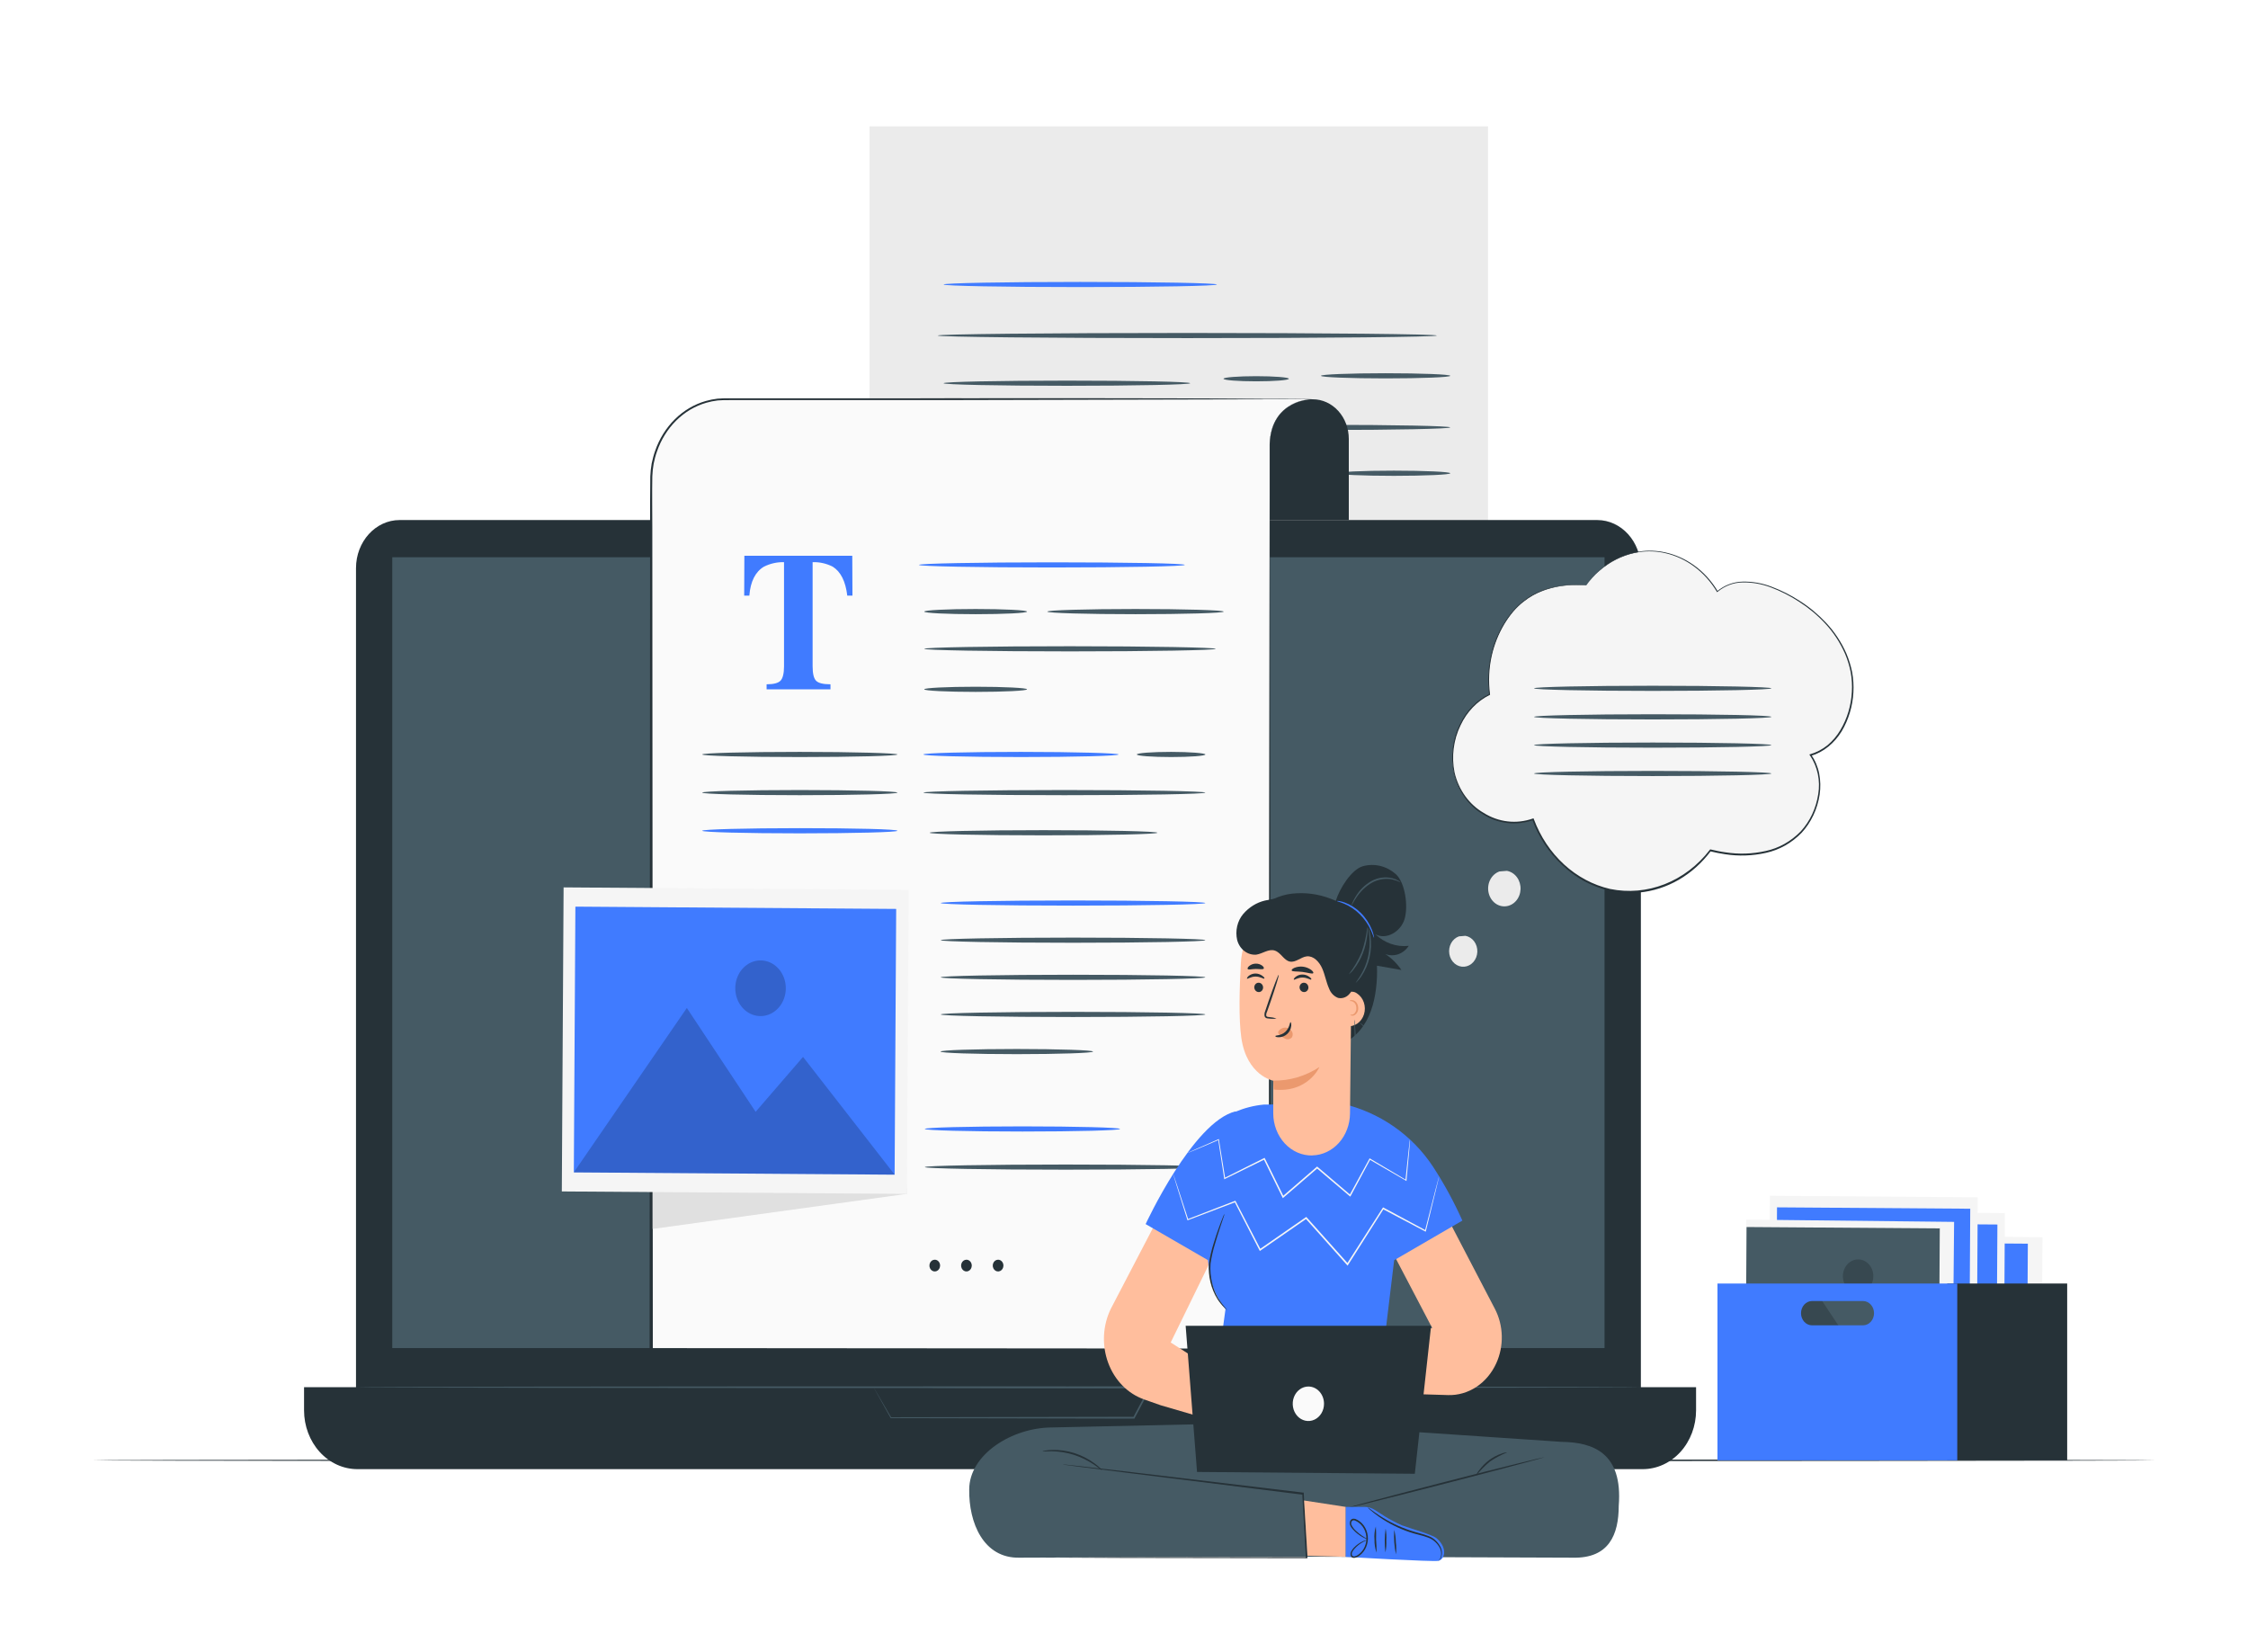 <svg width="392" height="288" viewBox="0 0 392 288" fill="none" xmlns="http://www.w3.org/2000/svg">
<path d="M375.926 254.62C375.926 254.707 295.362 254.77 196.009 254.77C96.655 254.77 16.07 254.707 16.07 254.62C16.07 254.534 96.618 254.471 196.009 254.471C295.399 254.471 375.926 254.54 375.926 254.62Z" fill="#263238"/>
<path d="M151.625 22.032H259.477V135.233C259.477 137.711 258.584 140.088 256.994 141.84C255.404 143.592 253.248 144.576 251 144.576H151.625V22.032Z" fill="#EBEBEB"/>
<path d="M250.572 58.505C250.572 58.753 231.082 58.954 207.039 58.954C182.997 58.954 163.496 58.753 163.496 58.505C163.496 58.257 182.986 58.056 207.039 58.056C231.093 58.056 250.572 58.257 250.572 58.505Z" fill="#455A64"/>
<path d="M207.552 66.817C207.552 67.064 197.924 67.266 186.044 67.266C174.164 67.266 164.531 67.064 164.531 66.817C164.531 66.569 174.164 66.367 186.044 66.367C197.924 66.367 207.552 66.557 207.552 66.817Z" fill="#455A64"/>
<path d="M224.746 66.039C224.746 66.287 222.195 66.488 219.049 66.488C215.902 66.488 213.352 66.287 213.352 66.039C213.352 65.791 215.902 65.59 219.049 65.59C222.195 65.59 224.746 65.791 224.746 66.039Z" fill="#455A64"/>
<path d="M252.898 65.526C252.898 65.774 247.849 65.976 241.619 65.976C235.389 65.976 230.34 65.774 230.34 65.526C230.34 65.279 235.389 65.077 241.619 65.077C247.849 65.077 252.898 65.279 252.898 65.526Z" fill="#455A64"/>
<path d="M203.961 74.748C203.961 75.001 194.903 75.203 183.729 75.203C172.554 75.203 163.496 75.001 163.496 74.748C163.496 74.495 172.554 74.299 183.729 74.299C194.903 74.299 203.961 74.5 203.961 74.748Z" fill="#455A64"/>
<path d="M252.896 74.523C252.896 74.771 243.007 74.973 230.808 74.973C218.609 74.973 208.715 74.771 208.715 74.523C208.715 74.276 218.604 74.074 230.808 74.074C243.012 74.074 252.896 74.27 252.896 74.523Z" fill="#455A64"/>
<path d="M252.896 82.517C252.896 82.765 248.495 82.967 243.059 82.967C237.624 82.967 233.223 82.765 233.223 82.517C233.223 82.27 237.629 82.062 243.059 82.062C248.49 82.062 252.896 82.264 252.896 82.517Z" fill="#455A64"/>
<path d="M212.204 49.605C212.204 49.853 201.531 50.055 188.37 50.055C175.209 50.055 164.531 49.853 164.531 49.605C164.531 49.358 175.204 49.156 188.37 49.156C201.536 49.156 212.204 49.358 212.204 49.605Z" fill="#407BFF"/>
<path d="M278.514 90.674H69.693C65.488 90.674 62.078 94.431 62.078 99.066V245.56C62.078 250.195 65.488 253.953 69.693 253.953H278.514C282.72 253.953 286.13 250.195 286.13 245.56V99.066C286.13 94.431 282.72 90.674 278.514 90.674Z" fill="#263238"/>
<path d="M53.02 241.874H295.756V245.906C295.756 248.625 294.776 251.233 293.031 253.156C291.287 255.079 288.92 256.159 286.453 256.159H62.323C59.856 256.159 57.489 255.079 55.745 253.156C54 251.233 53.02 248.625 53.02 245.906V241.874Z" fill="#263238"/>
<path d="M279.795 97.16H68.402V235.049H279.795V97.16Z" fill="#455A64"/>
<path d="M152.328 241.874H153.274H156.034L166.273 241.828L200.523 241.747H200.774L200.649 241.989L199.29 244.558L197.852 247.271L197.811 247.352H197.727L155.339 247.265H155.302V247.231L153.081 243.25L152.522 242.242L152.344 241.908C152.344 241.908 152.422 242.029 152.553 242.26L153.149 243.268C153.671 244.161 154.424 245.462 155.412 247.15L155.354 247.115L197.743 247.029L197.617 247.11L199.055 244.397L200.413 241.828L200.539 242.07L166.43 241.989L156.123 241.92H153.321H152.584L152.328 241.874Z" fill="#455A64"/>
<path d="M286.124 241.874C286.124 241.961 235.948 242.024 174.106 242.024C112.265 242.024 62.078 241.961 62.078 241.874C62.078 241.788 112.223 241.725 174.106 241.725C235.99 241.725 286.124 241.794 286.124 241.874Z" fill="#455A64"/>
<path d="M228.928 69.621C230.591 69.621 232.186 70.349 233.363 71.646C234.539 72.942 235.2 74.7 235.2 76.533V90.685H216.488V77.616C216.488 76.566 216.675 75.526 217.039 74.556C217.403 73.585 217.938 72.704 218.612 71.961C219.285 71.219 220.085 70.63 220.966 70.228C221.846 69.827 222.79 69.62 223.743 69.621H228.928Z" fill="#263238"/>
<path d="M228.929 69.621C228.929 69.707 211.273 69.754 189.494 69.736C167.714 69.719 150.059 69.627 150.059 69.546C150.059 69.466 167.709 69.414 189.494 69.431C211.279 69.448 228.929 69.54 228.929 69.621Z" fill="#263238"/>
<path d="M228.783 69.605L220.974 69.547L209.638 69.622H126.356C122.96 69.622 119.703 71.109 117.301 73.755C114.9 76.402 113.551 79.991 113.551 83.734V235.377H221.408V77.357C221.727 69.622 228.783 69.605 228.783 69.605Z" fill="#FAFAFA"/>
<path d="M228.781 69.604L163.746 69.76H131.231H127.165C126.485 69.76 125.816 69.76 125.147 69.823C124.482 69.901 123.823 70.034 123.177 70.22C121.224 70.775 119.422 71.839 117.921 73.323C116.42 74.807 115.265 76.666 114.553 78.745C114.448 79.096 114.302 79.43 114.229 79.788L113.983 80.859C113.855 81.583 113.777 82.317 113.748 83.054C113.69 86.02 113.748 89.021 113.748 92.005L113.837 235.342L113.575 235.054L221.433 235.135L221.245 235.342L221.297 150.094L221.36 107.47L221.396 86.158V80.83V78.163C221.381 77.719 221.396 77.274 221.443 76.833C221.471 76.389 221.536 75.95 221.637 75.519C221.973 73.759 222.908 72.207 224.25 71.182C224.913 70.673 225.645 70.284 226.419 70.03C227.186 69.775 227.98 69.632 228.781 69.604ZM228.781 69.604C227.975 69.643 227.177 69.8 226.409 70.07C225.636 70.325 224.906 70.714 224.245 71.222C222.912 72.248 221.988 73.799 221.663 75.554C221.563 75.983 221.5 76.42 221.475 76.862C221.432 77.303 221.418 77.748 221.433 78.192V86.181L221.475 107.493L221.537 150.117L221.584 235.365V235.584H221.391L113.533 235.659H113.277V235.371L113.361 92.033C113.361 89.044 113.361 86.066 113.398 83.065C113.428 82.309 113.508 81.556 113.638 80.813L113.899 79.719C113.972 79.35 114.124 79.004 114.229 78.647C114.961 76.516 116.148 74.611 117.689 73.091C119.23 71.571 121.08 70.482 123.083 69.915C123.747 69.726 124.423 69.591 125.105 69.512C125.79 69.472 126.475 69.431 127.149 69.448H131.215H163.73L228.781 69.604Z" fill="#263238"/>
<path d="M129.801 96.906H148.617L148.648 103.853H147.744C147.451 101.368 146.608 99.686 145.214 98.807C144.115 98.249 142.912 97.978 141.702 98.018V116.162C141.702 117.435 141.901 118.276 142.303 118.691C142.706 119.105 143.542 119.313 144.817 119.313V120.188H133.679V119.313C134.897 119.313 135.712 119.1 136.109 118.679C136.507 118.259 136.716 117.423 136.716 116.162V98.018C135.506 97.986 134.305 98.256 133.203 98.807C131.709 99.711 130.862 101.388 130.669 103.853H129.77L129.801 96.906Z" fill="#407BFF"/>
<path d="M206.605 98.496C206.605 98.744 196.225 98.945 183.42 98.945C170.615 98.945 160.234 98.744 160.234 98.496C160.234 98.249 170.615 98.047 183.42 98.047C196.225 98.047 206.605 98.225 206.605 98.496Z" fill="#407BFF"/>
<path d="M179.092 106.641C179.092 106.888 175.077 107.09 170.128 107.09C165.178 107.09 161.164 106.888 161.164 106.641C161.164 106.393 165.178 106.186 170.128 106.186C175.077 106.186 179.092 106.387 179.092 106.641Z" fill="#455A64"/>
<path d="M156.493 131.547C156.493 131.795 148.873 131.996 139.47 131.996C130.067 131.996 122.441 131.795 122.441 131.547C122.441 131.299 130.062 131.098 139.47 131.098C148.878 131.098 156.493 131.328 156.493 131.547Z" fill="#455A64"/>
<path d="M195.056 131.547C195.056 131.795 187.43 131.996 178.032 131.996C168.635 131.996 161.004 131.795 161.004 131.547C161.004 131.299 168.624 131.098 178.032 131.098C187.44 131.098 195.056 131.328 195.056 131.547Z" fill="#407BFF"/>
<path d="M156.493 138.2C156.493 138.448 148.873 138.65 139.47 138.65C130.067 138.65 122.441 138.448 122.441 138.2C122.441 137.953 130.062 137.751 139.47 137.751C148.878 137.751 156.493 137.953 156.493 138.2Z" fill="#455A64"/>
<path d="M156.493 144.852C156.493 145.1 148.873 145.302 139.47 145.302C130.067 145.302 122.441 145.1 122.441 144.852C122.441 144.605 130.062 144.397 139.47 144.397C148.878 144.397 156.493 144.576 156.493 144.852Z" fill="#407BFF"/>
<path d="M179.092 120.189C179.092 120.436 175.077 120.638 170.128 120.638C165.178 120.638 161.164 120.436 161.164 120.189C161.164 119.941 165.178 119.739 170.128 119.739C175.077 119.739 179.092 119.941 179.092 120.189Z" fill="#455A64"/>
<path d="M210.192 131.547C210.192 131.795 207.516 131.996 204.218 131.996C200.92 131.996 198.238 131.795 198.238 131.547C198.238 131.299 200.914 131.098 204.218 131.098C207.521 131.098 210.192 131.328 210.192 131.547Z" fill="#455A64"/>
<path d="M213.389 106.641C213.389 106.888 206.5 107.09 198.007 107.09C189.514 107.09 182.625 106.888 182.625 106.641C182.625 106.393 189.509 106.186 198.007 106.186C206.506 106.186 213.389 106.387 213.389 106.641Z" fill="#455A64"/>
<path d="M211.999 113.127C211.999 113.375 200.62 113.576 186.581 113.576C172.543 113.576 161.164 113.375 161.164 113.127C161.164 112.879 172.543 112.678 186.581 112.678C200.62 112.678 211.999 112.897 211.999 113.127Z" fill="#455A64"/>
<path d="M210.189 138.2C210.189 138.448 199.177 138.65 185.624 138.65C172.071 138.65 161.027 138.448 161.027 138.2C161.027 137.953 172.035 137.751 185.624 137.751C199.213 137.751 210.189 137.953 210.189 138.2Z" fill="#455A64"/>
<path d="M210.192 157.455C210.192 157.703 199.859 157.904 187.116 157.904C174.374 157.904 164.035 157.703 164.035 157.455C164.035 157.207 174.368 157.006 187.116 157.006C199.864 157.006 210.192 157.207 210.192 157.455Z" fill="#407BFF"/>
<path d="M210.192 163.93C210.192 164.177 199.859 164.379 187.116 164.379C174.374 164.379 164.035 164.177 164.035 163.93C164.035 163.682 174.368 163.48 187.116 163.48C199.864 163.48 210.192 163.682 210.192 163.93Z" fill="#455A64"/>
<path d="M210.192 170.404C210.192 170.652 199.859 170.854 187.116 170.854C174.374 170.854 164.035 170.652 164.035 170.404C164.035 170.157 174.368 169.955 187.116 169.955C199.864 169.955 210.192 170.157 210.192 170.404Z" fill="#455A64"/>
<path d="M210.192 176.878C210.192 177.126 199.859 177.327 187.116 177.327C174.374 177.327 164.035 177.126 164.035 176.878C164.035 176.63 174.368 176.429 187.116 176.429C199.864 176.429 210.192 176.63 210.192 176.878Z" fill="#455A64"/>
<path d="M190.606 183.353C190.606 183.474 189.117 183.589 186.712 183.669C184.308 183.75 180.963 183.802 177.304 183.802C173.646 183.802 170.311 183.75 167.896 183.669C165.482 183.589 164.008 183.474 164.008 183.353C164.008 183.232 165.492 183.116 167.896 183.036C170.301 182.955 173.646 182.903 177.304 182.903C180.963 182.903 184.293 182.955 186.712 183.036C189.132 183.116 190.606 183.226 190.606 183.353Z" fill="#455A64"/>
<path d="M201.828 145.198C201.828 145.446 192.943 145.648 181.967 145.648C170.991 145.648 162.105 145.446 162.105 145.198C162.105 144.951 170.991 144.749 181.967 144.749C192.943 144.749 201.828 144.951 201.828 145.198Z" fill="#455A64"/>
<path d="M155.689 158.187L158.14 208.161L113.802 214.278L113.766 157.761L155.689 158.187Z" fill="#E0E0E0"/>
<path d="M98.279 154.724L97.969 207.738L158.137 208.166L158.448 155.153L98.279 154.724Z" fill="#F5F5F5"/>
<path d="M100.334 158.081L100.062 204.419L156.002 204.817L156.274 158.479L100.334 158.081Z" fill="#407BFF"/>
<g opacity="0.2">
<path d="M100.059 204.411L119.768 175.749L131.764 193.853L140.032 184.28L156.005 204.808L100.059 204.411Z" fill="black"/>
</g>
<g opacity="0.2">
<path d="M137.027 172.34C137.022 173.3 136.758 174.238 136.269 175.033C135.781 175.828 135.089 176.446 134.282 176.808C133.474 177.17 132.588 177.26 131.734 177.067C130.88 176.874 130.097 176.405 129.485 175.722C128.873 175.038 128.458 174.17 128.294 173.226C128.13 172.283 128.223 171.307 128.562 170.422C128.901 169.537 129.47 168.783 130.199 168.255C130.927 167.727 131.781 167.448 132.652 167.455C133.231 167.459 133.803 167.588 134.336 167.836C134.869 168.084 135.352 168.444 135.758 168.898C136.165 169.352 136.486 169.889 136.703 170.48C136.921 171.07 137.031 171.702 137.027 172.34Z" fill="black"/>
</g>
<path d="M163.931 220.666C163.931 220.869 163.876 221.067 163.774 221.236C163.672 221.404 163.527 221.536 163.357 221.613C163.187 221.691 163 221.711 162.819 221.671C162.639 221.632 162.473 221.534 162.343 221.391C162.213 221.248 162.124 221.065 162.088 220.866C162.052 220.667 162.071 220.461 162.141 220.274C162.212 220.086 162.331 219.926 162.484 219.813C162.637 219.701 162.817 219.641 163.001 219.641C163.123 219.64 163.244 219.666 163.358 219.717C163.471 219.768 163.574 219.844 163.66 219.939C163.747 220.035 163.815 220.148 163.862 220.273C163.908 220.397 163.932 220.531 163.931 220.666Z" fill="#263238"/>
<path d="M169.454 220.666C169.454 220.869 169.4 221.067 169.298 221.236C169.195 221.404 169.05 221.536 168.88 221.613C168.71 221.691 168.523 221.711 168.343 221.671C168.162 221.632 167.996 221.534 167.866 221.391C167.736 221.247 167.648 221.065 167.612 220.866C167.576 220.667 167.594 220.461 167.665 220.274C167.735 220.086 167.854 219.926 168.007 219.813C168.16 219.701 168.34 219.641 168.524 219.641C168.771 219.641 169.007 219.749 169.182 219.941C169.356 220.133 169.454 220.394 169.454 220.666Z" fill="#263238"/>
<path d="M174.974 220.666C174.974 220.869 174.919 221.067 174.817 221.236C174.715 221.404 174.57 221.536 174.4 221.613C174.23 221.691 174.043 221.711 173.862 221.671C173.682 221.632 173.516 221.534 173.386 221.391C173.256 221.247 173.167 221.065 173.131 220.866C173.095 220.667 173.114 220.461 173.184 220.274C173.255 220.086 173.374 219.926 173.527 219.813C173.68 219.701 173.86 219.641 174.044 219.641C174.29 219.641 174.527 219.749 174.701 219.941C174.876 220.133 174.974 220.394 174.974 220.666Z" fill="#263238"/>
<path d="M195.315 196.843C195.315 197.091 187.689 197.292 178.286 197.292C168.884 197.292 161.258 197.091 161.258 196.843C161.258 196.595 168.884 196.394 178.286 196.394C187.689 196.394 195.315 196.595 195.315 196.843Z" fill="#407BFF"/>
<path d="M210.451 203.495C210.451 203.743 199.439 203.944 185.855 203.944C172.27 203.944 161.258 203.743 161.258 203.495C161.258 203.247 172.27 203.046 185.855 203.046C199.439 203.046 210.451 203.247 210.451 203.495Z" fill="#455A64"/>
<path d="M319.93 215.325L319.641 247.259L355.882 247.658L356.172 215.725L319.93 215.325Z" fill="#F5F5F5"/>
<path d="M319.914 216.606L319.75 244.519L353.446 244.758L353.609 216.846L319.914 216.606Z" fill="#407BFF"/>
<path opacity="0.2" d="M319.742 244.506L331.612 227.243L338.84 238.147L343.821 232.381L353.438 244.748L319.742 244.506Z" fill="black"/>
<g opacity="0.2">
<path d="M342.013 225.216C342.011 225.795 341.853 226.36 341.56 226.84C341.266 227.32 340.85 227.694 340.363 227.913C339.877 228.132 339.343 228.187 338.828 228.072C338.313 227.956 337.841 227.675 337.472 227.263C337.102 226.852 336.851 226.329 336.751 225.76C336.652 225.192 336.707 224.604 336.911 224.07C337.114 223.536 337.457 223.081 337.896 222.762C338.334 222.443 338.849 222.275 339.374 222.278C340.077 222.283 340.75 222.595 341.245 223.146C341.74 223.696 342.016 224.441 342.013 225.216Z" fill="black"/>
</g>
<path d="M313.363 211.247L313.176 243.18L349.417 243.438L349.604 211.505L313.363 211.247Z" fill="#F5F5F5"/>
<path d="M314.605 213.266L314.441 241.179L348.137 241.419L348.301 213.506L314.605 213.266Z" fill="#407BFF"/>
<path opacity="0.2" d="M314.426 241.171L326.296 223.908L333.524 234.812L338.505 229.046L348.122 241.413L314.426 241.171Z" fill="black"/>
<g opacity="0.2">
<path d="M336.697 221.858C336.694 222.438 336.534 223.004 336.239 223.483C335.943 223.963 335.525 224.335 335.037 224.553C334.549 224.77 334.014 224.823 333.499 224.704C332.984 224.586 332.512 224.301 332.144 223.887C331.776 223.472 331.528 222.946 331.432 222.376C331.335 221.806 331.395 221.217 331.603 220.685C331.81 220.152 332.157 219.699 332.599 219.384C333.041 219.069 333.557 218.905 334.084 218.914C334.783 218.927 335.45 219.243 335.94 219.794C336.429 220.345 336.701 221.087 336.697 221.858Z" fill="black"/>
</g>
<path d="M308.632 208.499L308.445 240.432L344.686 240.69L344.873 208.757L308.632 208.499Z" fill="#F5F5F5"/>
<path d="M309.871 210.512L309.707 238.425L343.403 238.665L343.566 210.752L309.871 210.512Z" fill="#407BFF"/>
<path opacity="0.2" d="M309.695 238.418L321.565 221.149L328.794 232.059L333.769 226.287L343.392 238.654L309.695 238.418Z" fill="black"/>
<g opacity="0.2">
<path d="M331.963 219.099C331.959 219.679 331.8 220.245 331.504 220.725C331.209 221.204 330.791 221.577 330.303 221.794C329.815 222.011 329.279 222.064 328.764 221.946C328.249 221.827 327.778 221.542 327.41 221.128C327.042 220.713 326.794 220.188 326.697 219.617C326.601 219.047 326.66 218.459 326.868 217.926C327.076 217.393 327.423 216.94 327.865 216.625C328.306 216.31 328.823 216.147 329.349 216.156C330.049 216.168 330.716 216.484 331.205 217.035C331.695 217.586 331.967 218.328 331.963 219.099Z" fill="black"/>
</g>
<path d="M304.509 212.649L304.219 244.582L340.46 244.981L340.75 213.048L304.509 212.649Z" fill="#F5F5F5"/>
<path d="M304.558 213.944L304.395 241.856L338.09 242.096L338.254 214.184L304.558 213.944Z" fill="#455A64"/>
<path opacity="0.2" d="M304.379 241.851L316.249 224.582L323.477 235.486L328.453 229.72L338.075 242.087L304.379 241.851Z" fill="black"/>
<g opacity="0.2">
<path d="M326.666 222.532C326.663 223.112 326.503 223.677 326.208 224.157C325.912 224.637 325.494 225.009 325.006 225.227C324.518 225.444 323.983 225.497 323.467 225.378C322.952 225.26 322.481 224.975 322.113 224.56C321.745 224.146 321.497 223.62 321.4 223.05C321.304 222.48 321.363 221.891 321.571 221.358C321.779 220.826 322.126 220.373 322.568 220.058C323.009 219.743 323.526 219.579 324.052 219.588C324.753 219.597 325.422 219.912 325.911 220.464C326.401 221.016 326.673 221.76 326.666 222.532Z" fill="black"/>
</g>
<path d="M360.469 223.793H339.547V254.626H360.469V223.793Z" fill="#263238"/>
<path d="M299.488 223.793V254.62H341.302V223.793H299.488ZM324.864 231.085H315.978C315.468 231.085 314.979 230.862 314.618 230.464C314.258 230.067 314.055 229.528 314.055 228.965C314.055 228.403 314.258 227.864 314.618 227.467C314.979 227.069 315.468 226.846 315.978 226.846H324.864C325.374 226.846 325.863 227.069 326.224 227.467C326.585 227.864 326.787 228.403 326.787 228.965C326.787 229.528 326.585 230.067 326.224 230.464C325.863 230.862 325.374 231.085 324.864 231.085Z" fill="#407BFF"/>
<path d="M272.336 251.402L233.424 248.775C233.178 248.159 233.016 247.802 233.016 247.802L222.468 248.038L219.034 247.802L218.899 248.113L183.493 248.89C176.432 248.89 169.01 253.637 169.01 259.702C168.921 265.462 171.461 271.74 177.786 271.596L226.023 271.418L274.265 271.596C280.589 271.74 282.261 267.564 282.272 262.547C283.009 253.262 277.73 251.477 272.336 251.402Z" fill="#455A64"/>
<path d="M182.211 271.601H182.441H183.126L185.739 271.573L195.45 271.526L227.855 271.48L227.72 271.636C227.652 270.484 227.584 269.222 227.51 267.967C227.364 265.398 227.223 262.863 227.087 260.479L227.207 260.617L197.363 256.896L188.52 255.784L186.136 255.468L185.519 255.381C185.45 255.375 185.382 255.361 185.316 255.341H185.525L186.141 255.404L188.53 255.663L197.384 256.689L227.233 260.248H227.343V260.369C227.484 262.777 227.625 265.306 227.772 267.857C227.845 269.113 227.913 270.363 227.981 271.526V271.688H227.84L195.434 271.636L185.723 271.59H183.11H182.425L182.211 271.601Z" fill="#263238"/>
<path d="M192.159 256.349C192.127 256.39 191.636 255.958 190.795 255.387C189.686 254.644 188.495 254.063 187.251 253.659C186.004 253.268 184.716 253.059 183.42 253.037C182.427 253.037 181.81 253.106 181.805 253.037C181.942 252.977 182.086 252.94 182.233 252.928C182.626 252.861 183.022 252.822 183.42 252.813C186.075 252.727 188.689 253.555 190.899 255.18C191.232 255.422 191.549 255.687 191.85 255.975C192.059 256.211 192.169 256.32 192.159 256.349Z" fill="#263238"/>
<path d="M269.313 254.068C269.313 254.149 261.656 256.194 252.175 258.636C242.694 261.078 234.984 262.991 234.969 262.91C234.953 262.829 242.626 260.785 252.112 258.342C261.599 255.9 269.298 254.017 269.313 254.068Z" fill="#263238"/>
<path d="M262.83 253.238C261.779 253.65 260.77 254.183 259.82 254.828C258.924 255.558 258.105 256.397 257.379 257.328C257.495 256.98 257.673 256.661 257.902 256.389C258.917 254.985 260.298 253.956 261.858 253.44C262.169 253.309 262.498 253.241 262.83 253.238Z" fill="#263238"/>
<path d="M248.34 204.55L260.67 228.2C261.419 229.638 261.834 231.258 261.877 232.915C261.92 234.573 261.589 236.216 260.915 237.699C260.138 239.409 258.934 240.84 257.444 241.823C255.954 242.805 254.241 243.299 252.506 243.245L233.575 242.669L233.078 235.084L249.746 231.553L238.509 210.114L248.34 204.55Z" fill="#FFBE9D"/>
<path d="M202.398 245.02L219.803 250.1L220.185 244.34L204.144 234.076L215.862 210.114L206.031 204.55L193.701 228.2C193.001 229.633 192.596 231.219 192.515 232.844C192.434 234.469 192.68 236.094 193.234 237.602C193.788 239.111 194.637 240.466 195.72 241.572C196.804 242.678 198.095 243.507 199.503 244L202.398 245.02Z" fill="#FFBE9D"/>
<path d="M243.108 219.733L255.004 212.821C253.54 209.551 251.835 206.418 249.908 203.455C246.223 197.839 240.5 193.917 234.019 192.419L220.335 192.598C218.664 192.76 217.021 193.177 215.453 193.836V193.778C208.026 195.581 199.773 213.431 199.773 213.431L210.634 219.716L210.875 221.593C211.193 224.082 212.176 226.409 213.697 228.281L210.561 251.131L245.653 251.931L241.195 235.584L243.108 219.733Z" fill="#407BFF"/>
<path d="M214.008 228.408C213.817 228.288 213.641 228.141 213.485 227.97C213.034 227.533 212.632 227.038 212.288 226.495C211.16 224.669 210.641 222.469 210.819 220.269C210.997 219.093 211.266 217.937 211.624 216.813C211.938 215.77 212.262 214.849 212.539 214.077C212.816 213.305 213.062 212.689 213.229 212.268C213.305 212.042 213.407 211.827 213.532 211.629C213.484 211.864 213.416 212.094 213.328 212.314C213.166 212.804 212.962 213.42 212.717 214.152C212.471 214.883 212.163 215.88 211.865 216.899C211.521 218.014 211.262 219.158 211.091 220.321C211.004 221.483 211.105 222.653 211.389 223.777C211.614 224.701 211.967 225.581 212.435 226.386C212.907 227.107 213.433 227.783 214.008 228.408Z" fill="#263238"/>
<path d="M208.736 256.648L206.75 231.16H249.551L246.713 256.965L208.736 256.648Z" fill="#263238"/>
<path d="M230.879 244.754C230.88 245.349 230.72 245.931 230.421 246.427C230.121 246.922 229.695 247.308 229.197 247.536C228.698 247.765 228.149 247.825 227.619 247.709C227.089 247.593 226.603 247.307 226.221 246.886C225.839 246.465 225.579 245.929 225.474 245.345C225.369 244.761 225.423 244.156 225.631 243.606C225.838 243.057 226.188 242.587 226.638 242.257C227.087 241.927 227.615 241.752 228.155 241.753C228.878 241.753 229.57 242.069 230.081 242.632C230.592 243.195 230.879 243.958 230.879 244.754Z" fill="#FAFAFA"/>
<path d="M227.402 261.625L234.673 262.742V271.452L227.988 271.261L227.402 261.625Z" fill="#FFBE9D"/>
<path d="M234.677 262.743H237.944C238.579 262.743 239.203 262.928 239.752 263.279L241.472 264.385C242.445 264.979 243.45 265.506 244.482 265.963C246.468 266.666 249.808 267.616 250.514 268.215C252.521 269.943 251.909 271.942 250.807 272.149C249.84 272.339 234.672 271.458 234.672 271.458L234.677 262.743Z" fill="#407BFF"/>
<path d="M240.035 270.72C239.782 269.999 239.663 269.229 239.685 268.456C239.615 267.679 239.693 266.894 239.915 266.152C239.968 266.907 239.981 267.665 239.957 268.422C240.024 269.185 240.05 269.953 240.035 270.72Z" fill="#263238"/>
<path d="M241.589 270.68C241.419 269.302 241.429 267.903 241.621 266.527C241.747 267.211 241.788 267.911 241.741 268.607C241.778 269.302 241.727 270 241.589 270.68Z" fill="#263238"/>
<path d="M243.416 271.026C243.134 269.622 243.032 268.181 243.113 266.746C243.297 267.437 243.393 268.152 243.4 268.872C243.494 269.585 243.5 270.31 243.416 271.026Z" fill="#263238"/>
<path d="M238.622 268.416C238.389 268.382 238.163 268.304 237.953 268.186C237.359 267.911 236.807 267.536 236.317 267.074C236.166 266.93 236.009 266.769 235.852 266.59C235.676 266.408 235.534 266.188 235.434 265.945C235.377 265.799 235.356 265.64 235.373 265.482C235.389 265.325 235.443 265.174 235.528 265.047C235.629 264.912 235.773 264.825 235.931 264.805C236.08 264.787 236.232 264.804 236.375 264.857C236.944 265.082 237.445 265.478 237.822 266C238.198 266.522 238.435 267.149 238.506 267.811C238.577 268.474 238.48 269.144 238.224 269.749C237.969 270.353 237.565 270.867 237.06 271.233C236.834 271.412 236.578 271.539 236.307 271.607C236.168 271.644 236.023 271.644 235.884 271.607C235.812 271.581 235.745 271.539 235.689 271.484C235.632 271.428 235.586 271.361 235.554 271.285C235.508 271.148 235.492 271.002 235.508 270.857C235.525 270.713 235.573 270.575 235.648 270.455C235.762 270.243 235.903 270.049 236.066 269.879C236.531 269.385 237.078 268.994 237.676 268.727C237.888 268.615 238.116 268.544 238.351 268.52C238.351 268.52 238.121 268.624 237.718 268.837C237.153 269.138 236.64 269.545 236.202 270.041C236.056 270.192 235.931 270.367 235.831 270.559C235.778 270.647 235.743 270.747 235.729 270.852C235.716 270.956 235.724 271.063 235.753 271.164C235.806 271.258 235.887 271.329 235.982 271.365C236.078 271.401 236.181 271.399 236.276 271.36C236.511 271.293 236.733 271.178 236.929 271.02C237.391 270.679 237.759 270.205 237.992 269.648C238.226 269.092 238.315 268.476 238.251 267.867C238.186 267.258 237.971 266.681 237.628 266.199C237.285 265.716 236.828 265.347 236.307 265.133C236.212 265.082 236.106 265.063 236.001 265.079C235.897 265.096 235.799 265.147 235.722 265.225C235.662 265.317 235.625 265.424 235.614 265.536C235.603 265.648 235.618 265.761 235.659 265.865C235.858 266.274 236.13 266.634 236.458 266.924C237.108 267.539 237.837 268.041 238.622 268.416Z" fill="#263238"/>
<path d="M250.808 272.143C250.973 271.981 251.108 271.786 251.205 271.567C251.3 271.267 251.331 270.946 251.293 270.631C251.256 270.316 251.152 270.015 250.991 269.752C250.52 268.947 249.805 268.353 248.973 268.076C248.048 267.707 246.95 267.535 245.837 267.149C243.934 266.52 242.118 265.609 240.438 264.442C239.8 263.992 239.304 263.589 238.969 263.29C238.787 263.151 238.62 262.988 238.473 262.806C238.67 262.914 238.857 263.044 239.032 263.192C239.382 263.451 239.889 263.825 240.542 264.251C242.232 265.355 244.036 266.229 245.915 266.855C247.008 267.229 248.1 267.431 249.051 267.805C249.927 268.118 250.67 268.771 251.142 269.643C251.307 269.935 251.406 270.266 251.43 270.609C251.453 270.952 251.401 271.297 251.278 271.613C251.195 271.775 251.081 271.914 250.943 272.022C250.881 272.125 250.813 272.154 250.808 272.143Z" fill="#263238"/>
<path d="M245.857 198.68C245.864 198.722 245.864 198.765 245.857 198.807V199.164C245.831 199.498 245.789 199.965 245.742 200.558C245.627 201.796 245.465 203.565 245.267 205.788V205.921L245.157 205.857L238.812 202.177L238.963 202.13L235.535 208.513L235.461 208.645L235.346 208.553L229.597 203.674H229.764L227.25 205.846L223.822 208.801L223.696 208.91L223.623 208.754L220.356 202.102L220.518 202.159L213.598 205.558L213.468 205.621V205.471L212.422 198.686L212.527 198.755L208.544 200.449L207.499 200.875L207.227 200.984L207.133 201.013C207.133 201.013 207.159 201.013 207.216 200.961L207.483 200.834L208.528 200.362L212.464 198.634L212.553 198.6V198.703C212.861 200.593 213.227 202.868 213.65 205.477L213.504 205.391L220.409 201.935L220.518 201.883L220.576 201.992C221.621 204.1 222.708 206.324 223.853 208.645L223.649 208.599L227.078 205.638L229.592 203.467L229.675 203.398L229.759 203.467L235.508 208.357L235.32 208.397L238.775 202.061L238.827 201.963L238.921 202.015L245.193 205.736L245.073 205.805L245.627 200.587C245.695 200.011 245.747 199.533 245.784 199.199C245.784 199.055 245.821 198.939 245.831 198.842C245.836 198.787 245.845 198.733 245.857 198.68Z" fill="#F5F5F5"/>
<path d="M250.937 205.097C250.934 205.154 250.926 205.21 250.911 205.264C250.88 205.391 250.843 205.552 250.801 205.754C250.692 206.197 250.545 206.831 250.352 207.637C249.949 209.296 249.364 211.669 248.643 214.647L248.611 214.762L248.517 214.71L241.143 210.817L241.289 210.771C239.402 213.731 237.311 217.02 235.08 220.534L234.986 220.678L234.876 220.551L228.928 213.881L227.673 212.481H227.841L219.802 218.04L219.687 218.12L219.619 217.994L215.281 209.55L215.417 209.607L207.148 212.746L207.07 212.775L207.044 212.689C206.26 210.189 205.638 208.202 205.209 206.825C205.005 206.157 204.843 205.633 204.734 205.264C204.681 205.097 204.645 204.965 204.613 204.861C204.596 204.817 204.586 204.77 204.582 204.723C204.605 204.764 204.623 204.808 204.634 204.855L204.775 205.247C204.896 205.615 205.068 206.128 205.298 206.79C205.742 208.161 206.39 210.137 207.206 212.631L207.101 212.574L215.339 209.388L215.427 209.354L215.474 209.446L219.839 217.867L219.656 217.815L227.694 212.245L227.783 212.182L227.862 212.268C228.276 212.737 228.694 213.203 229.116 213.668L235.08 220.344H234.876L241.116 210.604L241.169 210.517L241.258 210.563L248.606 214.515L248.486 214.578L250.274 207.591L250.765 205.719C250.822 205.523 250.864 205.362 250.901 205.241C250.908 205.192 250.92 205.143 250.937 205.097Z" fill="#F5F5F5"/>
<path d="M245.654 164.915C244.606 165.036 243.546 164.918 242.541 164.568C241.535 164.218 240.606 163.644 239.811 162.882C241.713 163.941 244.248 162.484 244.923 160.255C245.597 158.026 245.043 153.873 243.381 152.398C242.582 151.698 241.648 151.211 240.651 150.976C239.653 150.74 238.62 150.761 237.631 151.039C235.671 151.615 233.596 154.904 232.953 157.024L232.99 157.087C232.692 156.955 232.384 156.834 232.081 156.718C229.912 155.873 227.601 155.565 225.312 155.814C223.017 156.076 220.854 157.126 219.129 158.815L232.42 182.356C234.835 182.126 236.973 180.329 238.238 178.053C239.502 175.778 239.989 173.065 240.109 170.398C240.14 169.724 240.135 169.051 240.109 168.377L244.379 169.131C243.613 167.998 242.648 167.046 241.541 166.332C242.273 166.621 243.071 166.639 243.813 166.383C244.555 166.127 245.202 165.612 245.654 164.915Z" fill="#263238"/>
<path d="M228.866 201.451C230.601 201.41 232.254 200.628 233.475 199.269C234.696 197.911 235.39 196.082 235.41 194.17L235.719 164.88C235.734 164.295 235.547 163.726 235.196 163.287C234.845 162.849 234.355 162.574 233.826 162.519L222.6 159.391C218.998 158.976 216.615 163.849 216.385 167.824C216.134 172.242 215.983 177.644 216.458 180.945C217.415 187.569 222.025 188.433 222.025 188.433C222.025 188.433 222.025 190.996 222.025 194.135C222.029 195.113 222.209 196.08 222.556 196.98C222.902 197.88 223.408 198.695 224.043 199.378C224.679 200.06 225.431 200.597 226.256 200.955C227.082 201.314 227.964 201.488 228.851 201.468L228.866 201.451Z" fill="#FFBE9D"/>
<path d="M218.715 172.115C218.713 172.338 218.791 172.552 218.93 172.712C219.07 172.872 219.261 172.966 219.462 172.974C219.56 172.982 219.659 172.969 219.752 172.935C219.846 172.901 219.932 172.847 220.006 172.775C220.08 172.704 220.14 172.617 220.184 172.519C220.227 172.422 220.251 172.316 220.257 172.207C220.26 171.986 220.183 171.772 220.045 171.611C219.906 171.451 219.716 171.357 219.515 171.349C219.416 171.341 219.317 171.354 219.224 171.388C219.13 171.422 219.043 171.476 218.969 171.547C218.894 171.619 218.834 171.706 218.79 171.803C218.746 171.901 218.721 172.007 218.715 172.115Z" fill="#263238"/>
<path d="M217.43 170.635C217.524 170.75 218.109 170.272 218.94 170.272C219.771 170.272 220.378 170.733 220.466 170.623C220.555 170.514 220.414 170.37 220.148 170.157C219.787 169.886 219.361 169.741 218.925 169.742C218.492 169.741 218.071 169.892 217.722 170.174C217.487 170.387 217.43 170.589 217.43 170.635Z" fill="#263238"/>
<path d="M226.613 172.115C226.611 172.337 226.687 172.552 226.827 172.713C226.967 172.874 227.159 172.967 227.361 172.973C227.459 172.982 227.558 172.969 227.652 172.935C227.745 172.901 227.832 172.846 227.907 172.775C227.981 172.704 228.042 172.617 228.085 172.519C228.129 172.422 228.155 172.316 228.16 172.207C228.162 171.985 228.085 171.771 227.945 171.61C227.805 171.45 227.615 171.356 227.413 171.349C227.315 171.339 227.215 171.352 227.121 171.386C227.027 171.419 226.94 171.473 226.866 171.545C226.791 171.616 226.73 171.704 226.687 171.802C226.644 171.9 226.619 172.006 226.613 172.115Z" fill="#263238"/>
<path d="M225.61 170.807C225.704 170.916 226.29 170.444 227.121 170.444C227.952 170.444 228.558 170.905 228.647 170.79C228.736 170.674 228.595 170.542 228.328 170.329C227.969 170.055 227.542 169.91 227.105 169.914C226.673 169.911 226.252 170.061 225.903 170.34C225.647 170.559 225.563 170.755 225.61 170.807Z" fill="#263238"/>
<path d="M222.594 177.593C222.157 177.442 221.704 177.351 221.246 177.322C221.037 177.322 220.838 177.253 220.802 177.092C220.782 176.851 220.831 176.609 220.943 176.4L221.57 174.621C222.438 172.092 223.07 170.013 222.976 169.972C222.882 169.932 222.103 171.954 221.23 174.488L220.629 176.274C220.499 176.556 220.46 176.879 220.519 177.19C220.549 177.273 220.596 177.348 220.657 177.408C220.718 177.468 220.791 177.512 220.869 177.535C220.987 177.57 221.108 177.587 221.23 177.587C221.683 177.653 222.141 177.655 222.594 177.593Z" fill="#263238"/>
<path d="M222.023 188.415C224.855 188.463 227.644 187.643 230.078 186.048C230.078 186.048 228.123 190.598 222.102 189.976L222.023 188.415Z" fill="#EB996E"/>
<path d="M222.951 179.793C223.108 179.575 223.314 179.404 223.548 179.297C223.782 179.19 224.037 179.151 224.289 179.182C224.473 179.203 224.651 179.265 224.813 179.364C224.974 179.463 225.116 179.597 225.229 179.758C225.341 179.91 225.407 180.096 225.419 180.291C225.431 180.486 225.389 180.68 225.297 180.847C225.164 181.011 224.989 181.127 224.796 181.182C224.602 181.236 224.399 181.226 224.21 181.152C223.825 180.995 223.47 180.759 223.165 180.455C223.071 180.383 222.991 180.291 222.93 180.185C222.899 180.134 222.883 180.075 222.883 180.015C222.883 179.954 222.899 179.895 222.93 179.845" fill="#EB996E"/>
<path d="M225.039 178.221C224.903 178.221 224.903 179.206 224.13 179.914C223.356 180.623 222.4 180.49 222.395 180.646C222.389 180.801 222.609 180.842 223.011 180.853C223.542 180.854 224.056 180.65 224.464 180.277C224.856 179.923 225.107 179.415 225.165 178.86C225.201 178.463 225.097 178.221 225.039 178.221Z" fill="#263238"/>
<path d="M225.235 169.206C225.319 169.453 226.145 169.338 227.122 169.465C228.099 169.592 228.883 169.885 229.009 169.666C229.066 169.557 228.93 169.327 228.617 169.09C228.192 168.795 227.712 168.61 227.213 168.55C226.715 168.489 226.21 168.553 225.737 168.739C225.381 168.895 225.198 169.09 225.235 169.206Z" fill="#263238"/>
<path d="M217.568 168.947C217.714 169.155 218.284 168.947 218.974 168.947C219.663 168.947 220.244 169.091 220.374 168.872C220.437 168.763 220.343 168.556 220.087 168.36C219.749 168.118 219.35 167.999 218.947 168.02C218.542 168.028 218.149 168.175 217.824 168.44C217.583 168.636 217.505 168.849 217.568 168.947Z" fill="#263238"/>
<path d="M235.048 173.117C235.291 172.972 235.566 172.904 235.842 172.919C236.119 172.934 236.386 173.033 236.616 173.203C237.171 173.561 237.598 174.119 237.823 174.783C238.048 175.447 238.058 176.176 237.852 176.848C237.645 177.519 237.235 178.091 236.689 178.467C236.144 178.843 235.498 179 234.859 178.912" fill="#FFBE9D"/>
<path d="M235.472 176.936C235.472 176.89 235.702 176.988 235.994 176.844C236.176 176.731 236.322 176.561 236.416 176.356C236.509 176.151 236.544 175.92 236.517 175.692C236.516 175.465 236.455 175.244 236.341 175.055C236.226 174.867 236.064 174.72 235.874 174.632C235.571 174.494 235.352 174.563 235.352 174.511C235.352 174.459 235.555 174.304 235.953 174.402C236.182 174.462 236.388 174.604 236.538 174.805C236.72 175.052 236.824 175.357 236.836 175.675C236.868 175.965 236.811 176.258 236.675 176.508C236.538 176.759 236.33 176.952 236.083 177.057C235.66 177.19 235.44 176.959 235.472 176.936Z" fill="#EB996E"/>
<path d="M237.114 178.278C237.114 178.278 237.218 178.341 237.391 178.491L238.128 179.136L240.741 181.567L240.83 181.647L240.757 181.745C239.79 183.024 238.713 184.625 237.506 186.296C237.229 186.676 236.957 187.045 236.69 187.39L236.466 187.678V187.298C236.361 184.602 236.272 182.212 236.225 180.495C236.225 179.683 236.194 179.004 236.183 178.479C236.163 178.234 236.163 177.987 236.183 177.742C236.236 177.982 236.264 178.227 236.267 178.474C236.298 178.998 236.34 179.672 236.392 180.49C236.486 182.218 236.601 184.585 236.722 187.287L236.486 187.194L237.291 186.111C238.499 184.441 239.586 182.851 240.579 181.578V181.757L238.044 179.246L237.344 178.56C237.258 178.476 237.181 178.381 237.114 178.278Z" fill="#455A64"/>
<path d="M224.952 156.494C223.477 156.509 222.008 156.686 220.566 157.024C219.116 157.366 217.795 158.186 216.777 159.374C216.276 159.973 215.918 160.7 215.736 161.489C215.553 162.279 215.552 163.106 215.732 163.896C215.937 164.678 216.38 165.358 216.986 165.824C217.592 166.29 218.324 166.512 219.061 166.453C220.169 166.292 221.23 165.388 222.302 165.745C223.373 166.102 223.87 167.444 224.915 167.657C225.96 167.87 226.854 166.851 227.889 166.747C229.039 166.637 230.032 167.674 230.544 168.815C231.056 169.955 231.25 171.234 231.762 172.369C231.904 172.747 232.117 173.087 232.387 173.367C232.657 173.647 232.979 173.86 233.33 173.993C233.662 174.068 234.005 174.055 234.331 173.955C234.657 173.855 234.957 173.67 235.206 173.417C235.697 172.9 236.073 172.266 236.304 171.562C236.847 170.091 237.074 168.501 236.967 166.917C236.86 165.333 236.422 163.798 235.687 162.431C234.952 161.064 233.94 159.904 232.731 159.04C231.521 158.176 230.147 157.632 228.715 157.45" fill="#263238"/>
<path d="M239.606 163.532C239.559 163.532 239.418 162.997 239.052 162.184C238.07 160.067 236.411 158.425 234.395 157.576C233.627 157.254 233.12 157.156 233.125 157.104C233.13 157.052 233.261 157.104 233.491 157.104C233.821 157.154 234.146 157.237 234.463 157.352C235.512 157.734 236.478 158.354 237.296 159.172C238.119 159.986 238.776 160.984 239.225 162.098C239.363 162.431 239.471 162.779 239.549 163.135C239.588 163.263 239.607 163.397 239.606 163.532Z" fill="#407BFF"/>
<path d="M244.206 153.827C243.737 153.617 243.252 153.452 242.758 153.331C241.556 153.106 240.321 153.308 239.23 153.907C238.148 154.53 237.215 155.426 236.507 156.522C235.948 157.358 235.686 157.939 235.645 157.916C235.669 157.764 235.719 157.617 235.791 157.484C235.951 157.109 236.136 156.747 236.345 156.401C237.034 155.233 237.987 154.282 239.11 153.642C240.239 153.013 241.53 152.828 242.768 153.118C243.143 153.206 243.504 153.354 243.84 153.556C244.086 153.706 244.216 153.792 244.206 153.827Z" fill="#455A64"/>
<path d="M238.424 161.608C238.491 162.06 238.491 162.521 238.424 162.974C238.319 164.071 238.065 165.144 237.671 166.159C237.28 167.172 236.751 168.114 236.103 168.952C235.851 169.315 235.546 169.629 235.199 169.88C236.097 168.715 236.851 167.426 237.441 166.044C237.941 164.618 238.271 163.127 238.424 161.608Z" fill="#455A64"/>
<path d="M238.599 161.753C238.669 161.869 238.718 161.998 238.746 162.133C238.854 162.487 238.933 162.852 238.981 163.222C239.151 164.453 239.096 165.709 238.819 166.917C238.543 168.125 238.051 169.259 237.371 170.255C237.168 170.555 236.94 170.835 236.692 171.09C236.514 171.274 236.415 171.366 236.399 171.349C236.383 171.332 236.739 170.9 237.214 170.128C237.829 169.126 238.284 168.016 238.558 166.845C238.82 165.67 238.9 164.455 238.793 163.251C238.704 162.329 238.552 161.764 238.599 161.753Z" fill="#455A64"/>
<path d="M254.413 163.262C253.838 163.462 253.348 163.888 253.039 164.46C252.73 165.031 252.622 165.708 252.736 166.361C252.849 167.015 253.177 167.599 253.657 168.004C254.136 168.408 254.734 168.605 255.336 168.555C255.938 168.506 256.503 168.214 256.922 167.736C257.342 167.258 257.588 166.626 257.613 165.961C257.638 165.297 257.44 164.645 257.057 164.13C256.675 163.615 256.134 163.274 255.537 163.17" fill="#EBEBEB"/>
<path d="M261.478 151.944C260.816 152.172 260.254 152.661 259.898 153.316C259.541 153.972 259.416 154.749 259.546 155.5C259.676 156.251 260.051 156.923 260.601 157.389C261.151 157.854 261.838 158.081 262.529 158.025C263.221 157.969 263.87 157.636 264.353 157.087C264.836 156.539 265.119 155.814 265.149 155.05C265.178 154.287 264.952 153.538 264.514 152.946C264.075 152.354 263.454 151.96 262.769 151.84" fill="#EBEBEB"/>
<path d="M276.568 102.062C271.864 101.624 267.06 102.788 263.815 106.601C262.202 108.53 261 110.83 260.295 113.335C259.59 115.839 259.399 118.486 259.738 121.081C254.71 123.385 251.971 130.436 253.921 136.057C255.87 141.679 262.194 144.87 267.327 142.871C268.488 146.112 270.395 148.963 272.86 151.144C275.325 153.324 278.264 154.759 281.386 155.307C284.507 155.855 287.705 155.496 290.663 154.267C293.621 153.038 296.237 150.98 298.253 148.297C303.182 149.524 308.706 149.449 312.888 146.247C317.069 143.044 318.909 136.029 315.752 131.674C321.433 130.148 324.319 122.331 322.636 116.157C320.953 109.982 315.904 105.558 310.52 103.053C306.961 101.394 302.518 100.53 299.481 103.162C298.26 101.091 296.607 99.372 294.66 98.148C292.713 96.924 290.529 96.23 288.289 96.124C286.05 96.019 283.82 96.505 281.786 97.542C279.751 98.579 277.971 100.136 276.594 102.085" fill="#F5F5F5"/>
<path d="M276.568 102.062C276.568 102.062 276.662 101.924 276.855 101.659C277.142 101.27 277.447 100.899 277.77 100.547C279.031 99.179 280.513 98.083 282.139 97.316C283.318 96.753 284.559 96.366 285.829 96.163C287.351 95.93 288.897 95.983 290.403 96.319C292.145 96.706 293.807 97.444 295.305 98.496C296.997 99.686 298.442 101.256 299.544 103.104H299.408C300.699 102.032 302.266 101.439 303.882 101.411C305.596 101.376 307.302 101.677 308.921 102.298C310.641 102.94 312.296 103.776 313.86 104.792C315.521 105.848 317.057 107.127 318.433 108.599C319.89 110.142 321.088 111.955 321.972 113.956C322.411 115 322.747 116.093 322.975 117.216C323.183 118.369 323.255 119.546 323.19 120.718C323.059 123.14 322.354 125.482 321.146 127.509C320.516 128.538 319.732 129.44 318.825 130.176C317.902 130.928 316.857 131.479 315.747 131.801L315.815 131.576C316.5 132.541 316.981 133.663 317.221 134.859C317.458 136.075 317.486 137.33 317.304 138.557C316.918 141.079 315.821 143.403 314.168 145.198C312.432 146.982 310.278 148.195 307.949 148.7C305.59 149.231 303.166 149.311 300.783 148.937C299.91 148.816 299.048 148.626 298.201 148.43L298.337 148.378C296.796 150.444 294.895 152.149 292.747 153.393C290.598 154.637 288.246 155.395 285.828 155.622C283.409 155.849 280.975 155.541 278.666 154.715C276.358 153.889 274.223 152.563 272.387 150.814C270.099 148.684 268.316 145.971 267.191 142.912L267.348 142.987C265.903 143.499 264.376 143.674 262.866 143.501C261.356 143.327 259.896 142.809 258.578 141.979C257.324 141.233 256.225 140.208 255.349 138.97C254.474 137.731 253.842 136.306 253.492 134.784C252.902 131.921 253.274 128.919 254.537 126.334C255.655 123.949 257.482 122.058 259.712 120.978L259.66 121.087C259.361 118.805 259.471 116.48 259.984 114.244C260.638 111.352 261.951 108.691 263.799 106.514C264.335 105.898 264.921 105.337 265.55 104.838C266.648 103.968 267.863 103.293 269.151 102.839C271.553 102.025 274.08 101.757 276.578 102.05C276.578 102.05 276.411 102.05 276.087 102.05C275.763 102.05 275.282 102.01 274.644 102.01C272.787 102.011 270.94 102.331 269.172 102.96C267.896 103.418 266.693 104.095 265.608 104.965C264.987 105.46 264.41 106.017 263.883 106.629C263.32 107.3 262.806 108.018 262.346 108.778C261.33 110.468 260.58 112.336 260.13 114.302C259.632 116.515 259.529 118.813 259.827 121.07V121.145L259.759 121.179C257.575 122.249 255.789 124.109 254.694 126.45C253.45 128.983 253.079 131.927 253.649 134.738C254.006 136.229 254.641 137.622 255.514 138.827C256.387 140.032 257.478 141.023 258.719 141.737C260.009 142.546 261.437 143.052 262.914 143.22C264.39 143.389 265.883 143.217 267.296 142.716L267.405 142.676L267.453 142.796C268.597 145.873 270.407 148.593 272.726 150.72C275.045 152.847 277.802 154.315 280.754 154.996C283.943 155.649 287.231 155.361 290.286 154.164C293.341 152.966 296.056 150.901 298.154 148.176L298.206 148.107H298.285C299.126 148.303 299.978 148.493 300.846 148.608C303.196 148.977 305.586 148.899 307.912 148.378C310.194 147.888 312.305 146.703 314.006 144.956C315.615 143.205 316.681 140.94 317.054 138.482C317.252 137.309 317.228 136.102 316.982 134.939C316.737 133.776 316.275 132.682 315.627 131.726L315.501 131.553L315.7 131.495C316.776 131.18 317.79 130.647 318.69 129.923C319.561 129.192 320.314 128.304 320.916 127.296C322.103 125.311 322.795 123.017 322.923 120.644C322.994 119.487 322.925 118.325 322.719 117.188C322.498 116.086 322.168 115.014 321.737 113.991C320.868 112.014 319.69 110.222 318.256 108.697C316.895 107.237 315.374 105.97 313.729 104.924C312.183 103.912 310.545 103.078 308.843 102.436C307.247 101.822 305.567 101.522 303.877 101.549C302.3 101.57 300.77 102.143 299.508 103.185L299.429 103.254L299.372 103.162C297.295 99.697 294.057 97.279 290.366 96.44C288.877 96.1 287.347 96.04 285.84 96.261C282.82 96.734 280.01 98.234 277.801 100.553C277.378 101.013 277.064 101.382 276.871 101.641C276.678 101.9 276.568 102.062 276.568 102.062Z" fill="#263238"/>
<path d="M308.897 120.016C308.897 120.263 299.624 120.465 288.194 120.465C276.763 120.465 267.496 120.263 267.496 120.016C267.496 119.768 276.763 119.566 288.194 119.566C299.624 119.566 308.897 119.768 308.897 120.016Z" fill="#455A64"/>
<path d="M308.897 124.992C308.897 125.24 299.624 125.441 288.194 125.441C276.763 125.441 267.496 125.24 267.496 124.992C267.496 124.744 276.763 124.537 288.194 124.537C299.624 124.537 308.897 124.716 308.897 124.992Z" fill="#455A64"/>
<path d="M308.897 129.917C308.897 130.165 299.624 130.366 288.194 130.366C276.763 130.366 267.496 130.165 267.496 129.917C267.496 129.669 276.763 129.468 288.194 129.468C299.624 129.468 308.897 129.669 308.897 129.917Z" fill="#455A64"/>
<path d="M308.897 134.865C308.897 135.113 299.624 135.315 288.194 135.315C276.763 135.315 267.496 135.113 267.496 134.865C267.496 134.618 276.763 134.416 288.194 134.416C299.624 134.416 308.897 134.618 308.897 134.865Z" fill="#455A64"/>
</svg>
